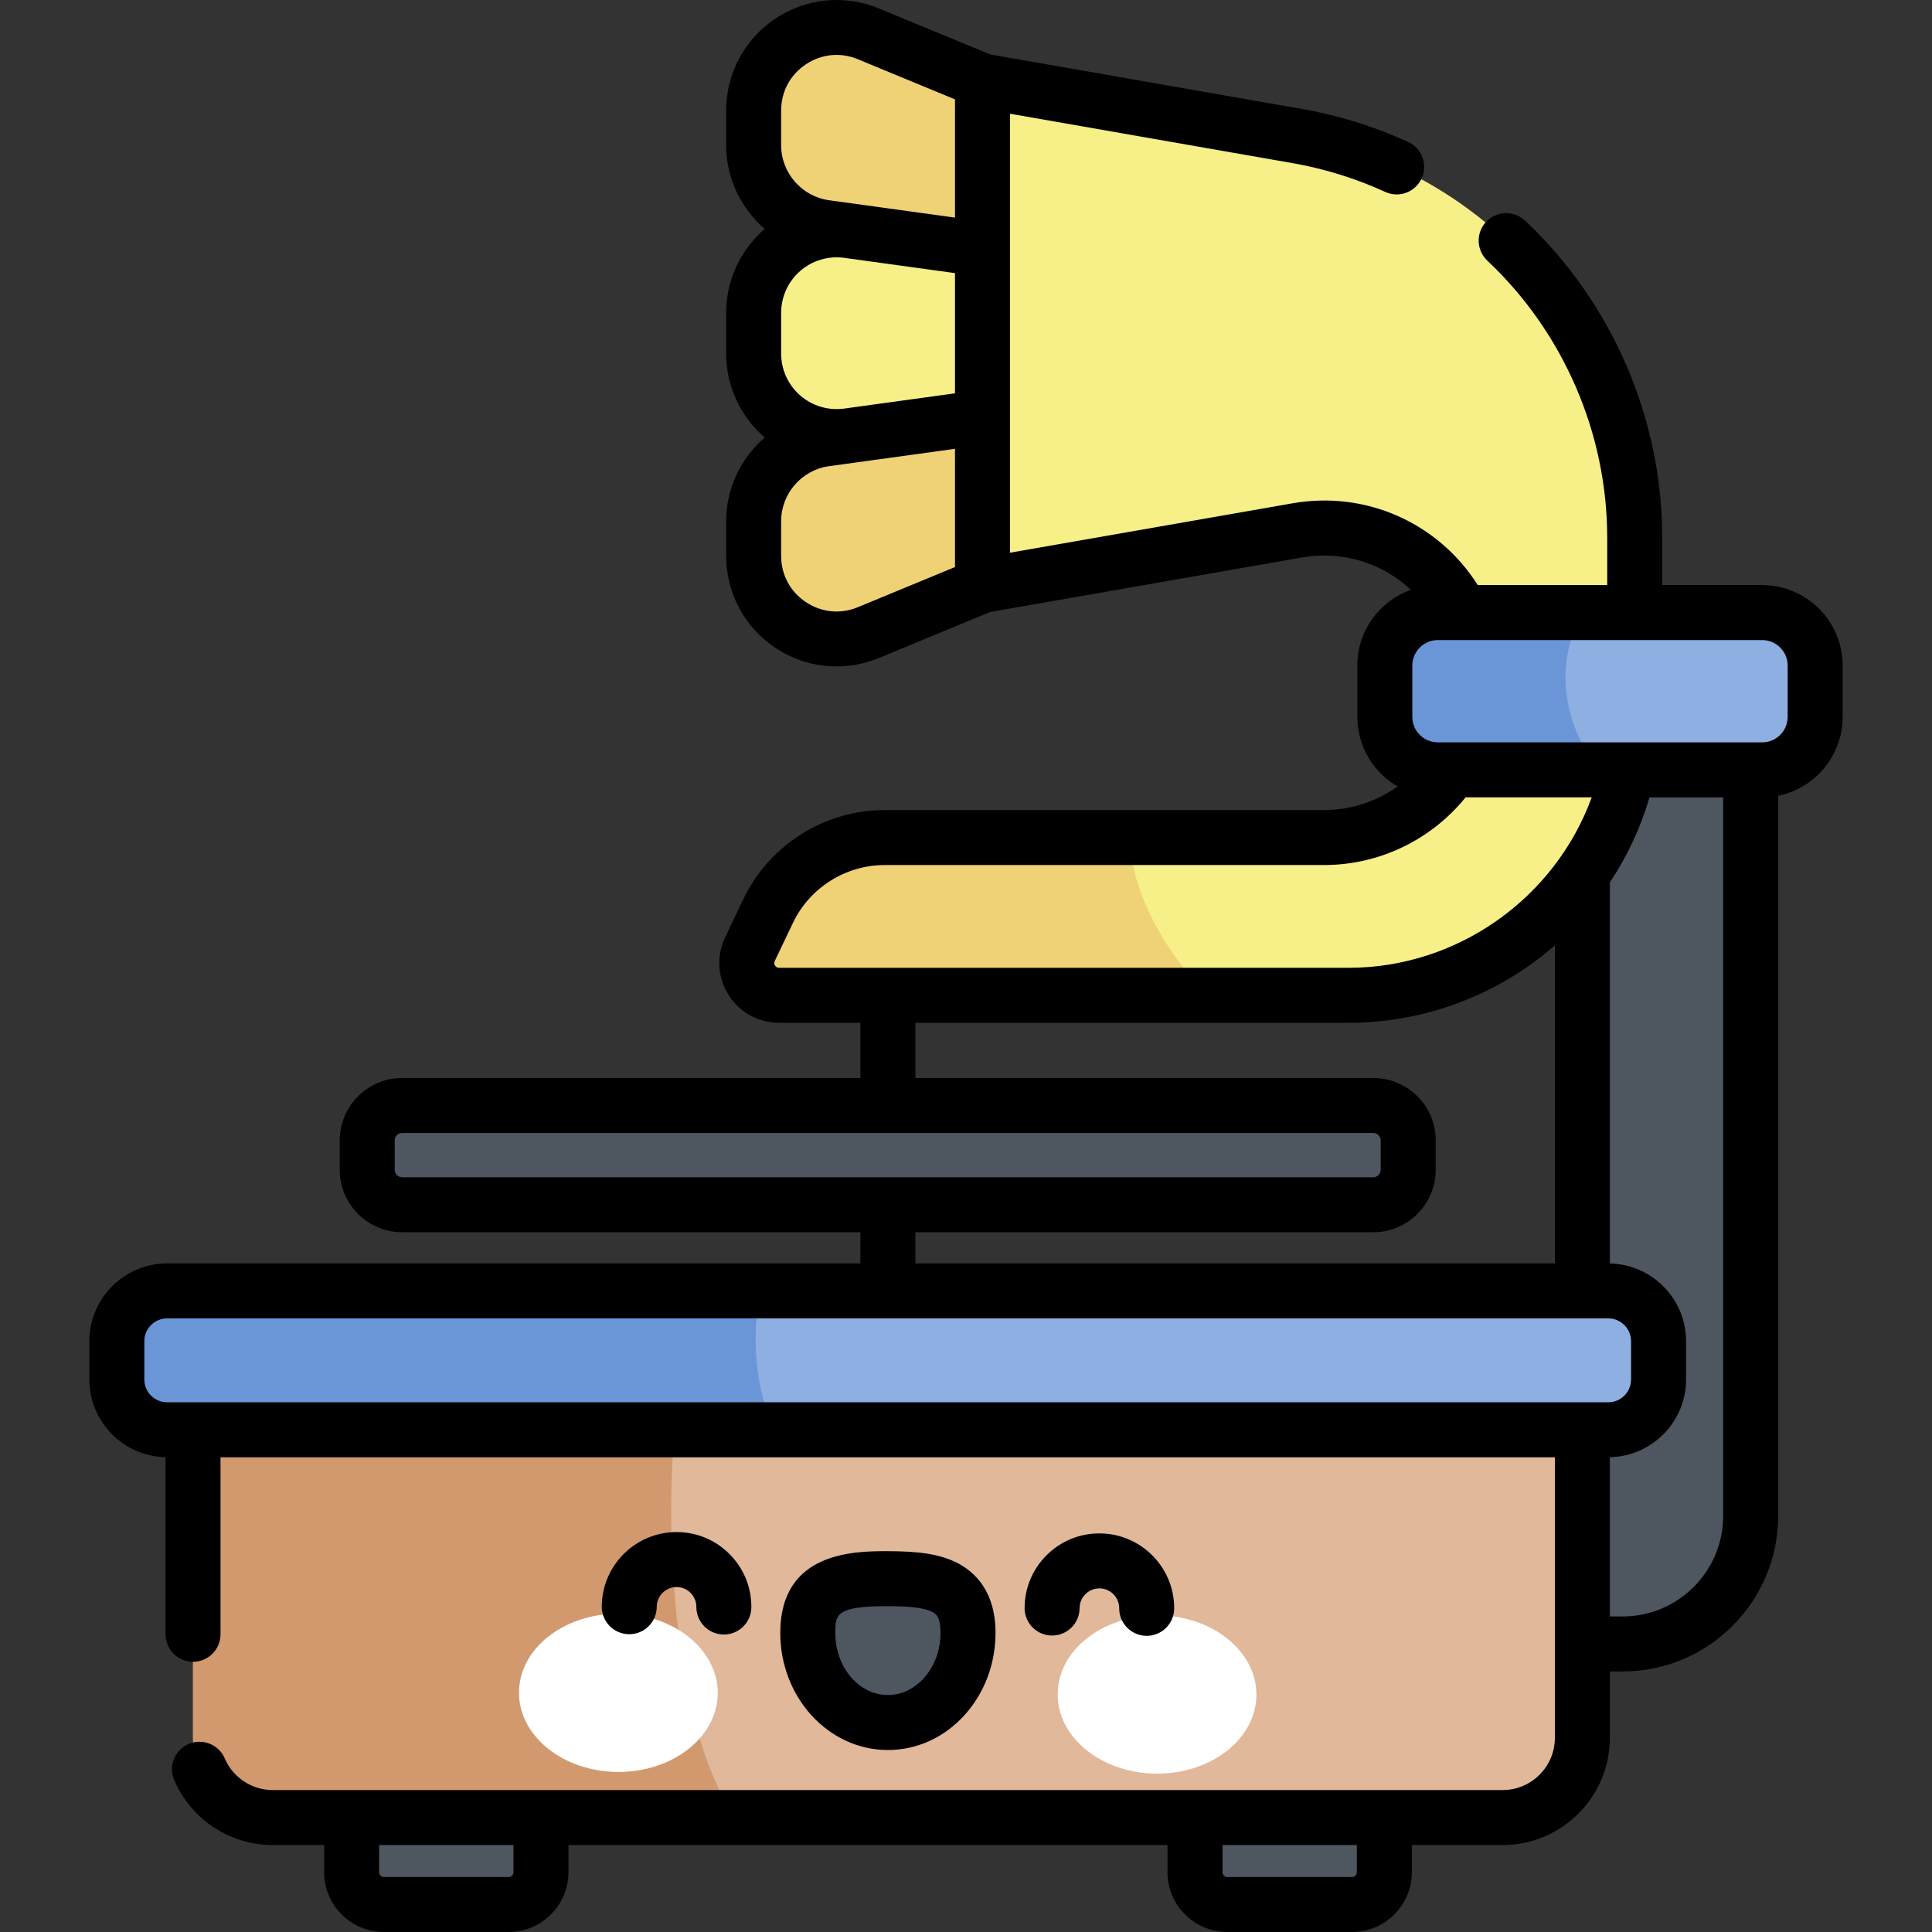 <svg id="Capa_1" enable-background="new 0 0 511.544 511.544" height="512" viewBox="0 0 511.544 511.544" width="512" xmlns="http://www.w3.org/2000/svg"><rect x="0" y="0" width="511.544" height="511.544" fill="#333333" stroke="none"/><g fill="#4e5660"><path d="m134.67 504.264h-33.006c-4.731 0-8.566-3.835-8.566-8.566v-14.456h50.137v14.456c0 4.731-3.835 8.566-8.565 8.566z"/><path d="m324.969 504.264h33.006c4.731 0 8.566-3.835 8.566-8.566v-14.456h-50.137v14.456c-.001 4.731 3.834 8.566 8.565 8.566z"/><path d="m463.533 183.016h-44.558v252.261h10.655c18.724 0 33.903-15.179 33.903-33.903z"/></g><path d="m260.14 155.007-30.22 12.492c-14.469 5.981-30.373-4.654-30.373-20.31v-9.196c0-10.979 8.102-20.273 18.977-21.772l41.615-5.734v44.52z" fill="#efd176"/><path d="m260.14 110.486-35.616 4.907c-13.205 1.82-24.977-8.441-24.977-21.772v-10.791c0-13.33 11.772-23.591 24.977-21.772l35.616 4.907z" fill="#f7ef87"/><path d="m260.14 65.966-41.615-5.734c-10.876-1.499-18.977-10.793-18.977-21.772v-9.196c0-15.656 15.904-26.291 30.373-20.31l30.22 12.492v44.52z" fill="#efd176"/><path d="m397.847 481.242h-325.61c-11.669 0-21.128-9.459-21.128-21.128v-81.548h367.866v81.548c0 11.669-9.46 21.128-21.128 21.128z" fill="#e1b89a"/><path d="m178.707 378.567h-127.598v81.547c0 11.668 9.459 21.128 21.128 21.128h122.553c-14.98-20.538-19.268-70.355-16.083-102.675z" fill="#d2996f"/><path d="m425.828 378.567h-381.573c-7.356 0-13.319-5.963-13.319-13.319v-10.133c0-7.356 5.963-13.319 13.319-13.319h381.573c7.356 0 13.319 5.963 13.319 13.319v10.133c0 7.355-5.963 13.319-13.319 13.319z" fill="#8eafe2"/><path d="m201.48 341.795h-157.225c-7.356 0-13.319 5.963-13.319 13.319v10.133c0 7.356 5.963 13.319 13.319 13.319h161.132c-5.302-9.068-6.699-25.269-3.907-36.771z" fill="#6a96d7"/><path d="m260.139 21.445v133.562l83.353-14.577c25.07-4.384 48.029 14.909 48.029 40.359 0 22.628-18.344 40.971-40.971 40.971h-116.333c-13.165 0-25.158 7.565-30.829 19.445l-4.818 10.093c-2.709 5.675 1.428 12.235 7.717 12.235h150.778c41.845 0 75.766-33.922 75.766-75.766v-45.34c0-52.486-37.723-97.379-89.425-106.421z" fill="#f7ef87"/><path d="m299.157 221.761h-64.94c-13.165 0-25.158 7.564-30.829 19.445l-4.818 10.093c-2.709 5.675 1.428 12.235 7.717 12.235h113.713c-9.186-8.482-20.707-26.073-20.843-41.773z" fill="#efd176"/><path d="m466.581 203.838h-85.891c-7.747 0-14.027-6.28-14.027-14.027v-13.59c0-7.747 6.28-14.027 14.027-14.027h85.891c7.747 0 14.027 6.28 14.027 14.027v13.59c0 7.747-6.28 14.027-14.027 14.027z" fill="#8eafe2"/><path d="m418.975 162.194h-38.285c-7.747 0-14.028 6.28-14.028 14.027v13.589c0 7.747 6.28 14.028 14.028 14.028h42.857c-7.175-8.488-13.699-24.705-4.572-41.644z" fill="#6a96d7"/><path d="m363.604 318.988h-257.125c-5.111 0-9.254-4.143-9.254-9.253v-7.779c0-5.111 4.143-9.254 9.254-9.254h257.124c5.111 0 9.253 4.143 9.253 9.254v7.779c.001 5.11-4.142 9.253-9.252 9.253z" fill="#4e5660"/><path d="m190.041 448.296c-.036 11.573-11.847 20.918-26.379 20.872s-26.284-9.464-26.248-21.037 11.846-20.918 26.379-20.872c14.533.045 26.285 9.464 26.248 21.037z" fill="#fff"/><path d="m280.042 448.578c-.036 11.573 11.715 20.991 26.248 21.037s26.343-9.299 26.379-20.872-11.715-20.992-26.248-21.037c-14.533-.046-26.343 9.299-26.379 20.872z" fill="#fff"/><path d="m256.307 432.403c.041-13.111-9.453-14.373-21.17-14.409-11.717-.037-21.219 1.165-21.26 14.277-.041 13.111 9.424 23.769 21.141 23.806 11.717.036 21.248-10.563 21.289-23.674z" fill="#4e5660"/><path d="m278.567 433.051c4.011 0 7.268-3.245 7.28-7.258.004-1.4.554-2.716 1.548-3.703.989-.983 2.302-1.524 3.696-1.524h.017c2.892.009 5.236 2.369 5.228 5.262-.013 4.021 3.237 7.29 7.258 7.303h.022c4.011 0 7.268-3.245 7.28-7.258.034-10.921-8.823-19.833-19.743-19.867h-.064c-5.266 0-10.222 2.043-13.958 5.757-3.753 3.729-5.828 8.696-5.845 13.986-.013 4.021 3.237 7.29 7.258 7.303h.023zm-43.487 30.306c7.735 0 14.969-3.308 20.375-9.318 5.219-5.804 8.107-13.479 8.133-21.612.034-11.082-5.497-16.238-10.143-18.613-4.972-2.54-10.905-3.076-18.284-3.099-8.549-.021-28.496-.089-28.564 21.534-.052 17.104 12.688 31.059 28.398 31.108zm-13.923-31.063c.015-4.66.021-7.021 13.578-7.021.125 0 .252.001.38.001 4.358.014 9.157.202 11.703 1.504.832.425 2.223 1.136 2.209 5.603-.015 4.549-1.576 8.782-4.399 11.921-2.607 2.899-5.997 4.494-9.55 4.494h-.037c-7.684-.024-13.912-7.428-13.884-16.502zm245.424-277.38h-26.468v-12.486c0-31.676-13.242-62.301-36.331-84.022-2.927-2.754-7.535-2.613-10.291.315-2.755 2.929-2.614 7.536.314 10.291 20.176 18.98 31.747 45.74 31.747 73.417v12.486h-34.278c-10.411-16.436-29.557-25.059-49.035-21.655l-74.819 13.084v-116.235l74.734 13.069c8.519 1.489 16.8 4.059 24.615 7.637 3.659 1.678 7.977.066 9.65-3.588 1.674-3.656.067-7.977-3.588-9.65-8.948-4.097-18.426-7.038-28.17-8.742l-82.48-14.424-29.48-12.186c-9.046-3.737-19.304-2.723-27.44 2.719-8.137 5.44-12.994 14.532-12.994 24.32v9.196c0 8.753 3.941 16.75 10.217 22.163-.06.052-.123.099-.183.151-6.377 5.558-10.034 13.597-10.034 22.056v10.792c0 8.458 3.657 16.496 10.033 22.055.06.053.123.101.184.153-6.276 5.414-10.217 13.41-10.217 22.163v9.196c0 9.788 4.857 18.88 12.994 24.32 4.893 3.272 10.553 4.944 16.255 4.944 3.78 0 7.579-.735 11.186-2.226l29.481-12.187 82.566-14.439c10.7-1.868 21.26 1.465 28.82 8.563-8.252 2.94-14.185 10.809-14.185 20.057v13.589c0 7.874 4.304 14.747 10.672 18.436-5.625 3.997-12.413 6.234-19.504 6.234h-116.335c-15.879 0-30.56 9.26-37.399 23.59l-4.817 10.092c-2.355 4.935-2.02 10.642.898 15.267 2.917 4.625 7.922 7.386 13.39 7.386h21.524v14.607h-121.334c-9.116 0-16.533 7.417-16.533 16.533v7.779c0 9.117 7.417 16.534 16.533 16.534h121.333v8.246h-183.558c-11.358 0-20.599 9.241-20.599 20.6v10.133c0 11.215 9.012 20.348 20.173 20.578v46.893c0 4.021 3.26 7.28 7.28 7.28s7.28-3.26 7.28-7.28v-46.871h353.305v74.268c0 7.636-6.212 13.848-13.848 13.848h-325.608c-5.543 0-10.54-3.291-12.731-8.386-1.588-3.692-5.867-5.398-9.564-3.81-3.693 1.589-5.399 5.871-3.811 9.564 4.492 10.443 14.74 17.192 26.106 17.192h13.581v7.176c0 8.737 7.108 15.846 15.846 15.846h33.006c8.738 0 15.847-7.108 15.847-15.846v-7.176h158.606v7.176c0 8.737 7.108 15.846 15.846 15.846h33.006c8.738 0 15.847-7.108 15.847-15.846v-7.176h24.025c15.664 0 28.408-12.744 28.408-28.408v-17.557h3.375c22.709 0 41.184-18.475 41.184-41.185v-190.68c9.728-1.969 17.075-10.583 17.075-20.883v-13.589c-.001-11.748-9.559-21.307-21.308-21.307zm-213.722-4.776-25.721 10.632c-4.611 1.908-9.635 1.408-13.784-1.365-4.148-2.773-6.527-7.227-6.527-12.217v-9.196c0-7.304 5.456-13.563 12.691-14.56l33.341-4.594zm0-45.997-29.329 4.041c-4.207.578-8.461-.689-11.663-3.481-3.203-2.792-5.04-6.829-5.04-11.078v-10.793c0-4.249 1.837-8.287 5.04-11.079 3.204-2.792 7.464-4.055 11.663-3.48l29.329 4.041zm0-46.527-33.342-4.594c-7.234-.997-12.69-7.256-12.69-14.56v-9.196c0-4.99 2.379-9.443 6.527-12.217 4.148-2.775 9.172-3.274 13.784-1.365l25.721 10.632zm-116.903 438.084c0 .709-.577 1.285-1.286 1.285h-33.006c-.709 0-1.285-.576-1.285-1.285v-7.176h35.577zm223.304 0c0 .709-.577 1.285-1.286 1.285h-33.006c-.709 0-1.285-.576-1.285-1.285v-7.176h35.577zm-152.972-239.444c-.465 0-.826-.199-1.074-.593s-.273-.807-.072-1.227l4.817-10.093c4.436-9.295 13.959-15.301 24.259-15.301h116.332c14.637 0 28.371-6.642 37.5-17.923h33.392c-9.691 26.621-35.449 45.136-64.376 45.136h-150.778zm157.316 29.168h-121.231v-14.607h114.693c19.088 0 37.728-6.639 52.485-18.694.728-.595 1.437-1.21 2.143-1.828v84.222h-169.321v-8.246h121.231c9.116 0 16.533-7.417 16.533-16.534v-7.779c0-9.117-7.417-16.534-16.533-16.534zm-257.125 26.286c-1.088 0-1.973-.886-1.973-1.974v-7.779c0-1.088.885-1.973 1.973-1.973h257.125c1.088 0 1.973.885 1.973 1.973v7.779c0 1.088-.885 1.974-1.973 1.974zm319.35 59.578h-381.575c-3.329 0-6.038-2.709-6.038-6.039v-10.133c0-3.33 2.709-6.039 6.038-6.039h381.574c3.329 0 6.038 2.709 6.038 6.039v10.133c.001 3.33-2.708 6.039-6.037 6.039zm30.424 30.087c0 14.681-11.943 26.624-26.623 26.624h-3.375v-42.172c11.161-.23 20.173-9.364 20.173-20.578v-10.133c0-11.215-9.012-20.348-20.173-20.578v-100.892c4.596-6.928 8.145-14.528 10.492-22.526h19.506zm17.075-211.562c0 3.721-3.026 6.747-6.747 6.747h-35.353c-.042-.001-.084 0-.126 0h-46.622c-.014 0-.029 0-.043 0h-3.746c-3.721 0-6.747-3.026-6.747-6.747v-13.589c0-3.721 3.026-6.747 6.747-6.747h6.35c.01 0 .019.002.029.002.011 0 .022-.002.034-.002h79.478c3.721 0 6.747 3.026 6.747 6.747v13.589zm-306.718 242.889c4.011 0 7.268-3.245 7.28-7.258.009-2.886 2.36-5.228 5.245-5.228h.017c2.892.009 5.236 2.369 5.228 5.261-.013 4.021 3.237 7.29 7.258 7.303h.023c4.011 0 7.268-3.245 7.28-7.258.017-5.29-2.028-10.27-5.757-14.021-3.729-3.753-8.696-5.828-13.986-5.845h-.063c-10.892 0-19.771 8.844-19.805 19.743-.013 4.02 3.237 7.29 7.258 7.303z"/></svg>